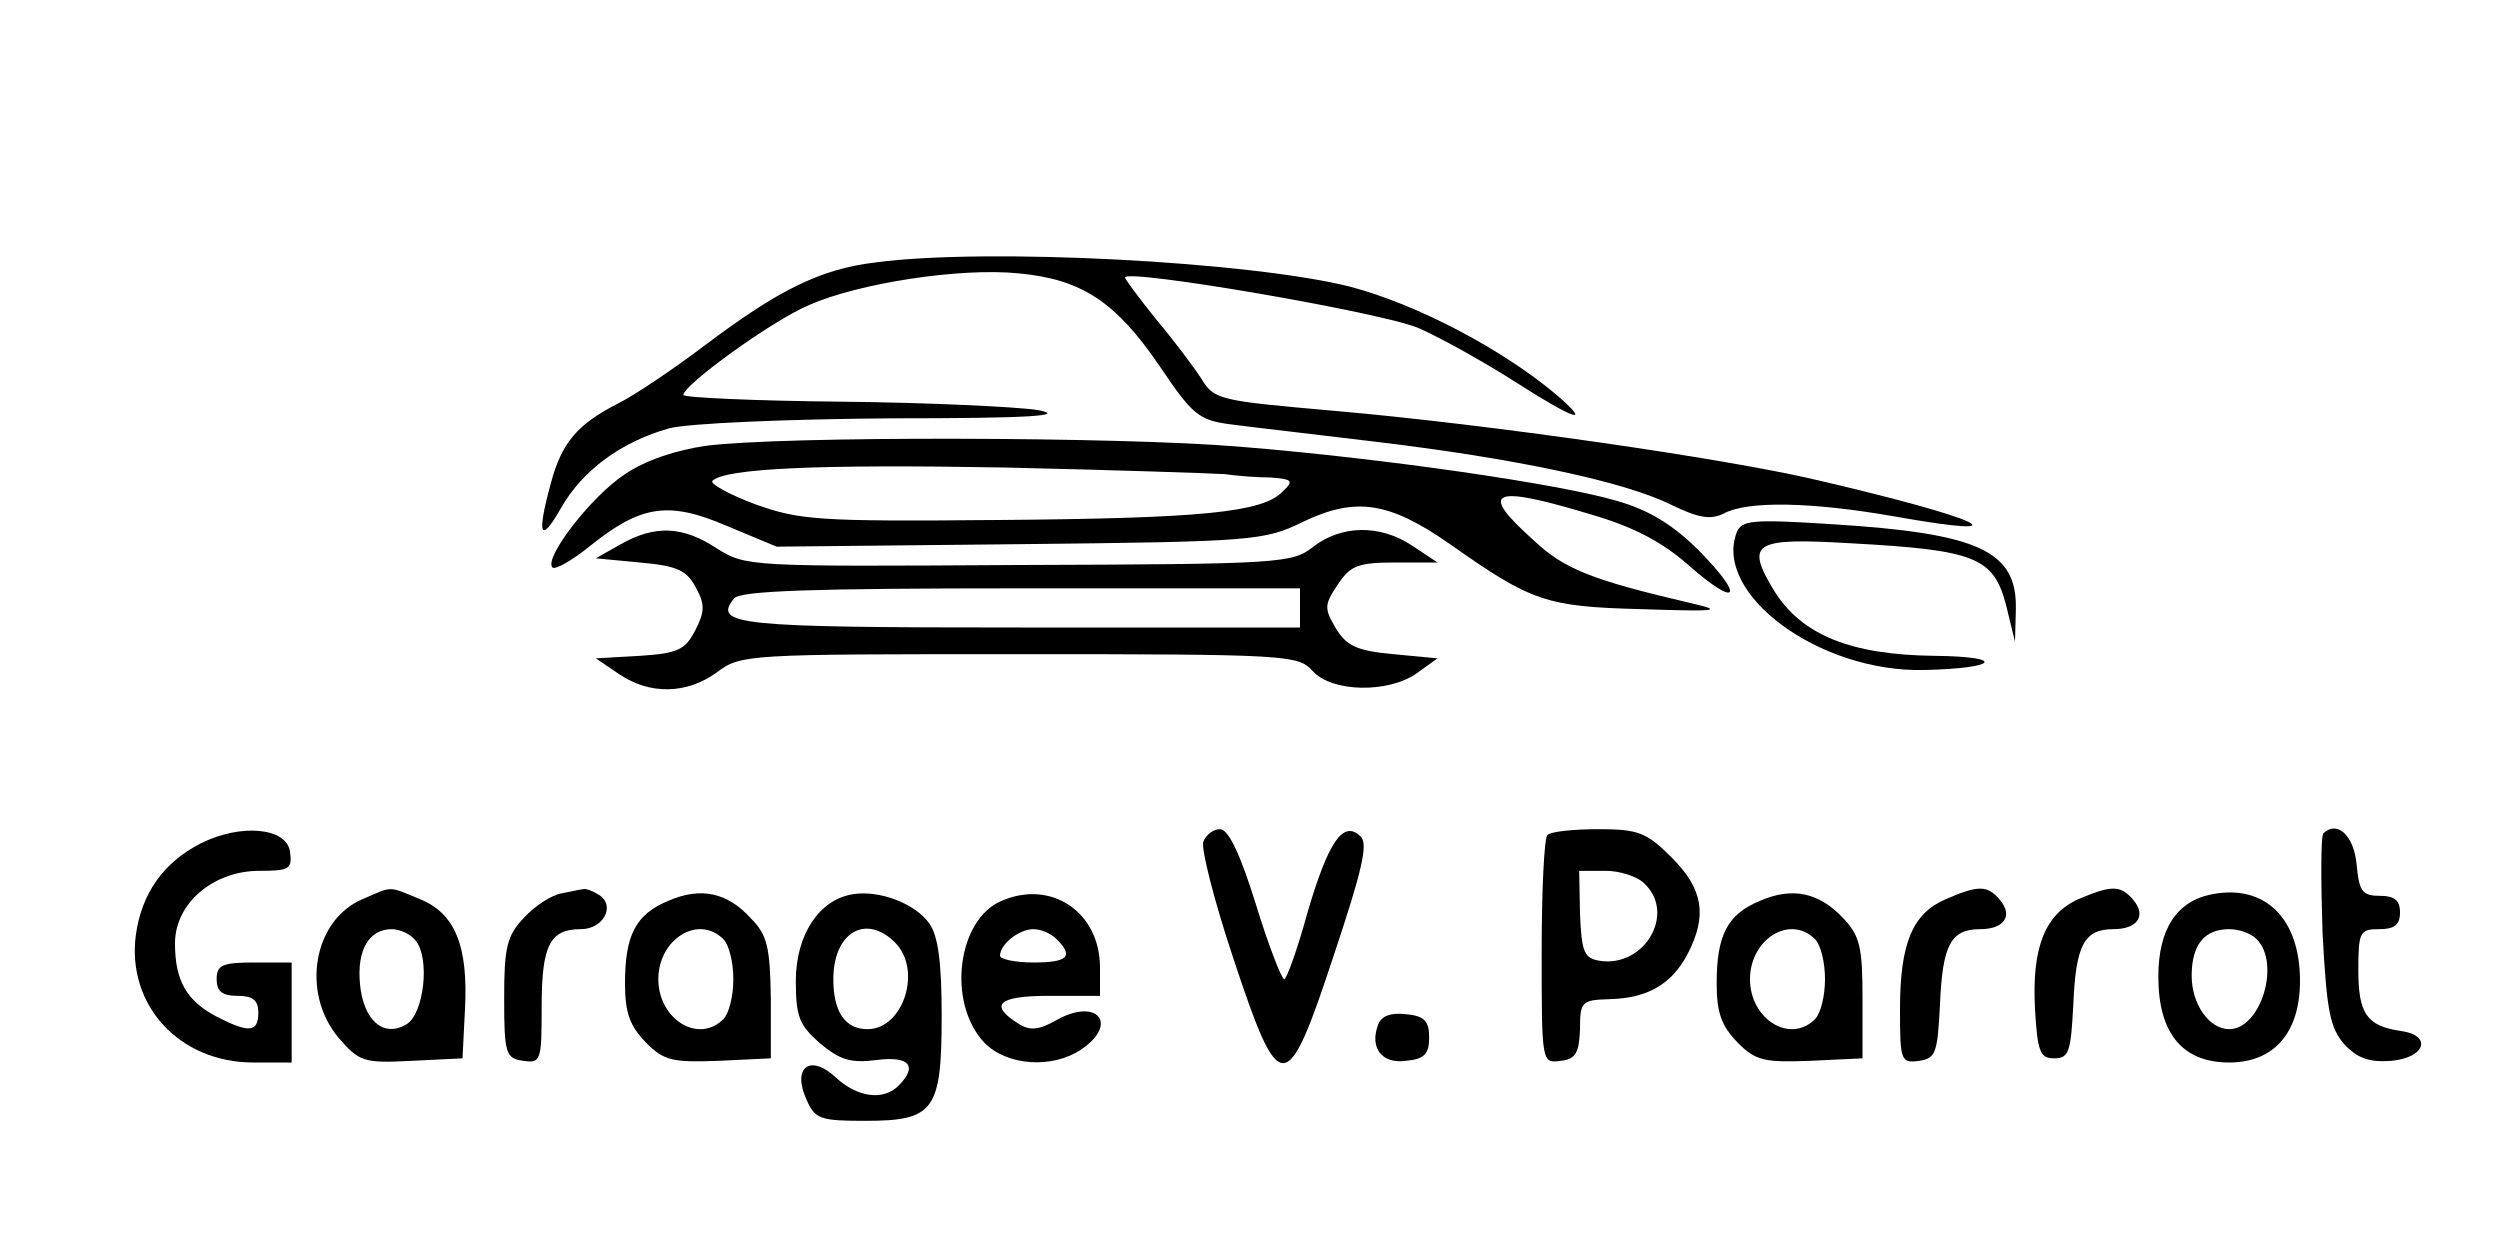 <?xml version="1.0" standalone="no"?>
<!DOCTYPE svg PUBLIC "-//W3C//DTD SVG 20010904//EN"
        "http://www.w3.org/TR/2001/REC-SVG-20010904/DTD/svg10.dtd">
<svg version="1.0" xmlns="http://www.w3.org/2000/svg"
     width="70pt" height="35pt" viewBox="0 0 300 123"
     preserveAspectRatio="xMidYMid meet">
    <g transform="translate(0,123) scale(0.1,-0.1)"
       fill="#000000" stroke="none">
        <path d="M1050 1050 c-66 -8 -116 -33 -205 -100 -37 -28 -83 -59 -103 -69 -49
-25 -68 -47 -81 -96 -17 -62 -13 -74 12 -30 26 46 73 80 130 96 23 6 138 11
266 12 166 0 213 3 176 10 -27 4 -134 9 -237 10 -104 1 -188 5 -188 8 0 12
106 89 151 108 59 26 180 45 251 38 76 -7 117 -34 170 -112 39 -58 47 -64 83
-69 22 -3 101 -12 175 -21 168 -20 300 -48 356 -76 33 -16 47 -18 63 -10 28
15 104 14 206 -4 158 -28 103 -2 -95 44 -110 26 -395 67 -579 83 -136 12 -144
13 -159 38 -9 14 -33 46 -54 71 -21 26 -38 49 -38 51 0 11 310 -42 353 -61 27
-12 79 -41 118 -66 69 -44 90 -51 47 -14 -65 55 -168 109 -248 130 -119 30
-436 47 -570 29z"/>
        <path d="M847 830 c-35 -5 -72 -17 -97 -34 -40 -26 -98 -101 -87 -112 3 -3 23
8 44 25 62 50 95 55 165 25 l60 -25 292 3 c281 3 293 4 340 27 63 30 103 24
176 -27 98 -69 115 -75 230 -78 91 -3 99 -2 60 7 -120 28 -153 41 -190 76 -66
59 -51 67 68 31 52 -15 86 -33 118 -61 59 -52 69 -40 13 17 -31 31 -60 49 -99
60 -67 20 -279 51 -453 65 -142 12 -549 13 -640 1z m623 -34 c14 -2 38 -4 55
-4 26 -2 28 -4 14 -17 -24 -25 -97 -32 -341 -34 -218 -2 -239 0 -292 19 -32
12 -55 25 -51 28 15 15 127 20 350 16 132 -3 251 -7 265 -8z"/>
        <path d="M2084 726 c-28 -74 99 -168 225 -165 89 2 99 16 13 17 -101 1 -160
25 -193 78 -35 58 -25 64 93 57 148 -8 170 -17 185 -73 l11 -45 1 38 c2 71
-44 92 -221 103 -95 6 -108 5 -114 -10z"/>
        <path d="M745 712 l-30 -17 53 -5 c44 -4 56 -9 67 -30 11 -20 11 -29 -1 -52
-12 -23 -21 -27 -66 -30 l-53 -3 28 -19 c37 -25 81 -24 117 2 29 22 36 22 363
22 321 0 335 -1 352 -20 23 -26 91 -27 125 -3 l25 18 -53 5 c-44 4 -56 10 -69
31 -14 24 -14 28 2 52 15 23 24 27 69 27 l51 0 -30 20 c-39 26 -85 25 -119 -1
-25 -20 -39 -21 -354 -22 -323 -2 -327 -2 -362 20 -41 27 -74 28 -115 5z m815
-76 l0 -24 -337 0 c-339 0 -368 3 -342 35 8 9 91 12 345 12 l334 0 0 -23z"/>
        <path d="M241 353 c-45 -23 -71 -60 -78 -110 -11 -84 52 -153 141 -153 l46 0
0 60 0 60 -45 0 c-38 0 -45 -3 -45 -20 0 -15 7 -20 25 -20 18 0 25 -5 25 -20
0 -24 -11 -25 -50 -5 -36 19 -50 43 -50 88 0 48 46 87 101 87 36 0 40 2 37 23
-4 29 -59 34 -107 10z"/>
        <path d="M1444 355 c-3 -8 13 -71 36 -140 56 -169 64 -168 121 5 33 99 41 132
32 141 -21 21 -39 -6 -64 -91 -12 -44 -25 -80 -28 -80 -3 0 -19 41 -34 90 -19
61 -33 90 -43 90 -8 0 -17 -7 -20 -15z"/>
        <path d="M1857 363 c-4 -3 -7 -67 -7 -140 0 -134 0 -134 23 -131 18 2 22 10
23 38 0 33 2 35 35 36 46 1 75 18 94 54 24 46 19 78 -19 116 -30 30 -40 34
-88 34 -30 0 -58 -3 -61 -7z m117 -59 c37 -36 -1 -100 -54 -92 -19 3 -22 10
-24 56 l-1 52 32 0 c17 0 39 -7 47 -16z"/>
        <path d="M2788 365 c-3 -3 -3 -56 -1 -118 5 -96 9 -115 26 -135 16 -17 30 -22
57 -20 41 4 49 31 10 36 -40 6 -50 21 -50 73 0 46 2 49 25 49 18 0 25 5 25 20
0 15 -7 20 -24 20 -21 0 -25 5 -28 37 -3 35 -23 54 -40 38z"/>
        <path d="M435 286 c-59 -25 -74 -112 -29 -166 25 -29 30 -31 88 -28 l61 3 3
59 c4 76 -12 115 -54 132 -39 16 -32 16 -69 0z m64 -50 c17 -21 10 -87 -11
-100 -28 -17 -52 5 -56 48 -4 41 11 66 38 66 10 0 23 -6 29 -14z"/>
        <path d="M674 293 c-12 -2 -32 -15 -45 -29 -21 -22 -24 -36 -24 -97 0 -67 2
-72 23 -75 21 -3 22 0 22 65 0 74 10 93 47 93 27 0 42 28 22 41 -8 5 -16 8
-19 7 -3 0 -15 -3 -26 -5z"/>
        <path d="M802 284 c-39 -16 -52 -41 -52 -99 0 -36 6 -51 25 -71 22 -22 32 -24
87 -22 l63 3 0 72 c-1 61 -4 76 -24 96 -28 31 -60 38 -99 21z m66 -46 c7 -7
12 -28 12 -48 0 -20 -5 -41 -12 -48 -30 -30 -78 0 -78 48 0 48 48 78 78 48z"/>
        <path d="M1024 292 c-41 -6 -69 -49 -69 -104 0 -43 4 -53 29 -75 24 -20 37
-24 68 -20 39 5 50 -7 26 -31 -18 -18 -49 -14 -75 10 -31 29 -53 12 -35 -27
10 -23 17 -25 70 -25 83 0 92 12 92 126 0 63 -4 96 -15 111 -17 24 -60 40 -91
35z m50 -58 c33 -33 10 -104 -33 -104 -27 0 -41 21 -41 60 0 56 39 79 74 44z"/>
        <path d="M1202 284 c-53 -22 -66 -122 -21 -170 27 -28 82 -32 117 -8 45 31 18
62 -30 35 -21 -12 -32 -13 -45 -5 -37 23 -26 34 36 34 l61 0 0 34 c0 66 -58
106 -118 80z m66 -46 c21 -21 13 -28 -28 -28 -22 0 -40 4 -40 8 0 14 23 32 40
32 9 0 21 -5 28 -12z"/>
        <path d="M2112 284 c-39 -16 -52 -41 -52 -99 0 -36 6 -51 25 -71 22 -22 32
-24 87 -22 l63 3 0 72 c0 61 -3 75 -23 96 -29 31 -61 38 -100 21z m66 -46 c7
-7 12 -28 12 -48 0 -20 -5 -41 -12 -48 -30 -30 -78 0 -78 48 0 48 48 78 78 48z"/>
        <path d="M2335 286 c-40 -17 -55 -53 -55 -132 0 -62 1 -65 23 -62 20 3 22 9
25 68 3 71 13 90 48 90 29 0 40 16 24 35 -15 18 -26 18 -65 1z"/>
        <path d="M2494 286 c-40 -18 -56 -58 -52 -132 3 -51 6 -59 23 -59 18 0 20 8
23 65 3 71 13 90 48 90 29 0 40 16 24 35 -15 18 -26 18 -66 1z"/>
        <path d="M2655 292 c-43 -8 -65 -42 -65 -99 0 -68 29 -103 85 -103 54 0 85 36
85 98 0 75 -42 116 -105 104z m53 -54 c29 -29 5 -108 -33 -108 -24 0 -45 30
-45 64 0 37 15 56 45 56 12 0 26 -5 33 -12z"/>
        <path d="M1654 136 c-11 -28 4 -48 33 -44 22 2 28 8 28 28 0 20 -6 26 -28 28
-18 2 -29 -2 -33 -12z"/>
    </g>
</svg>
